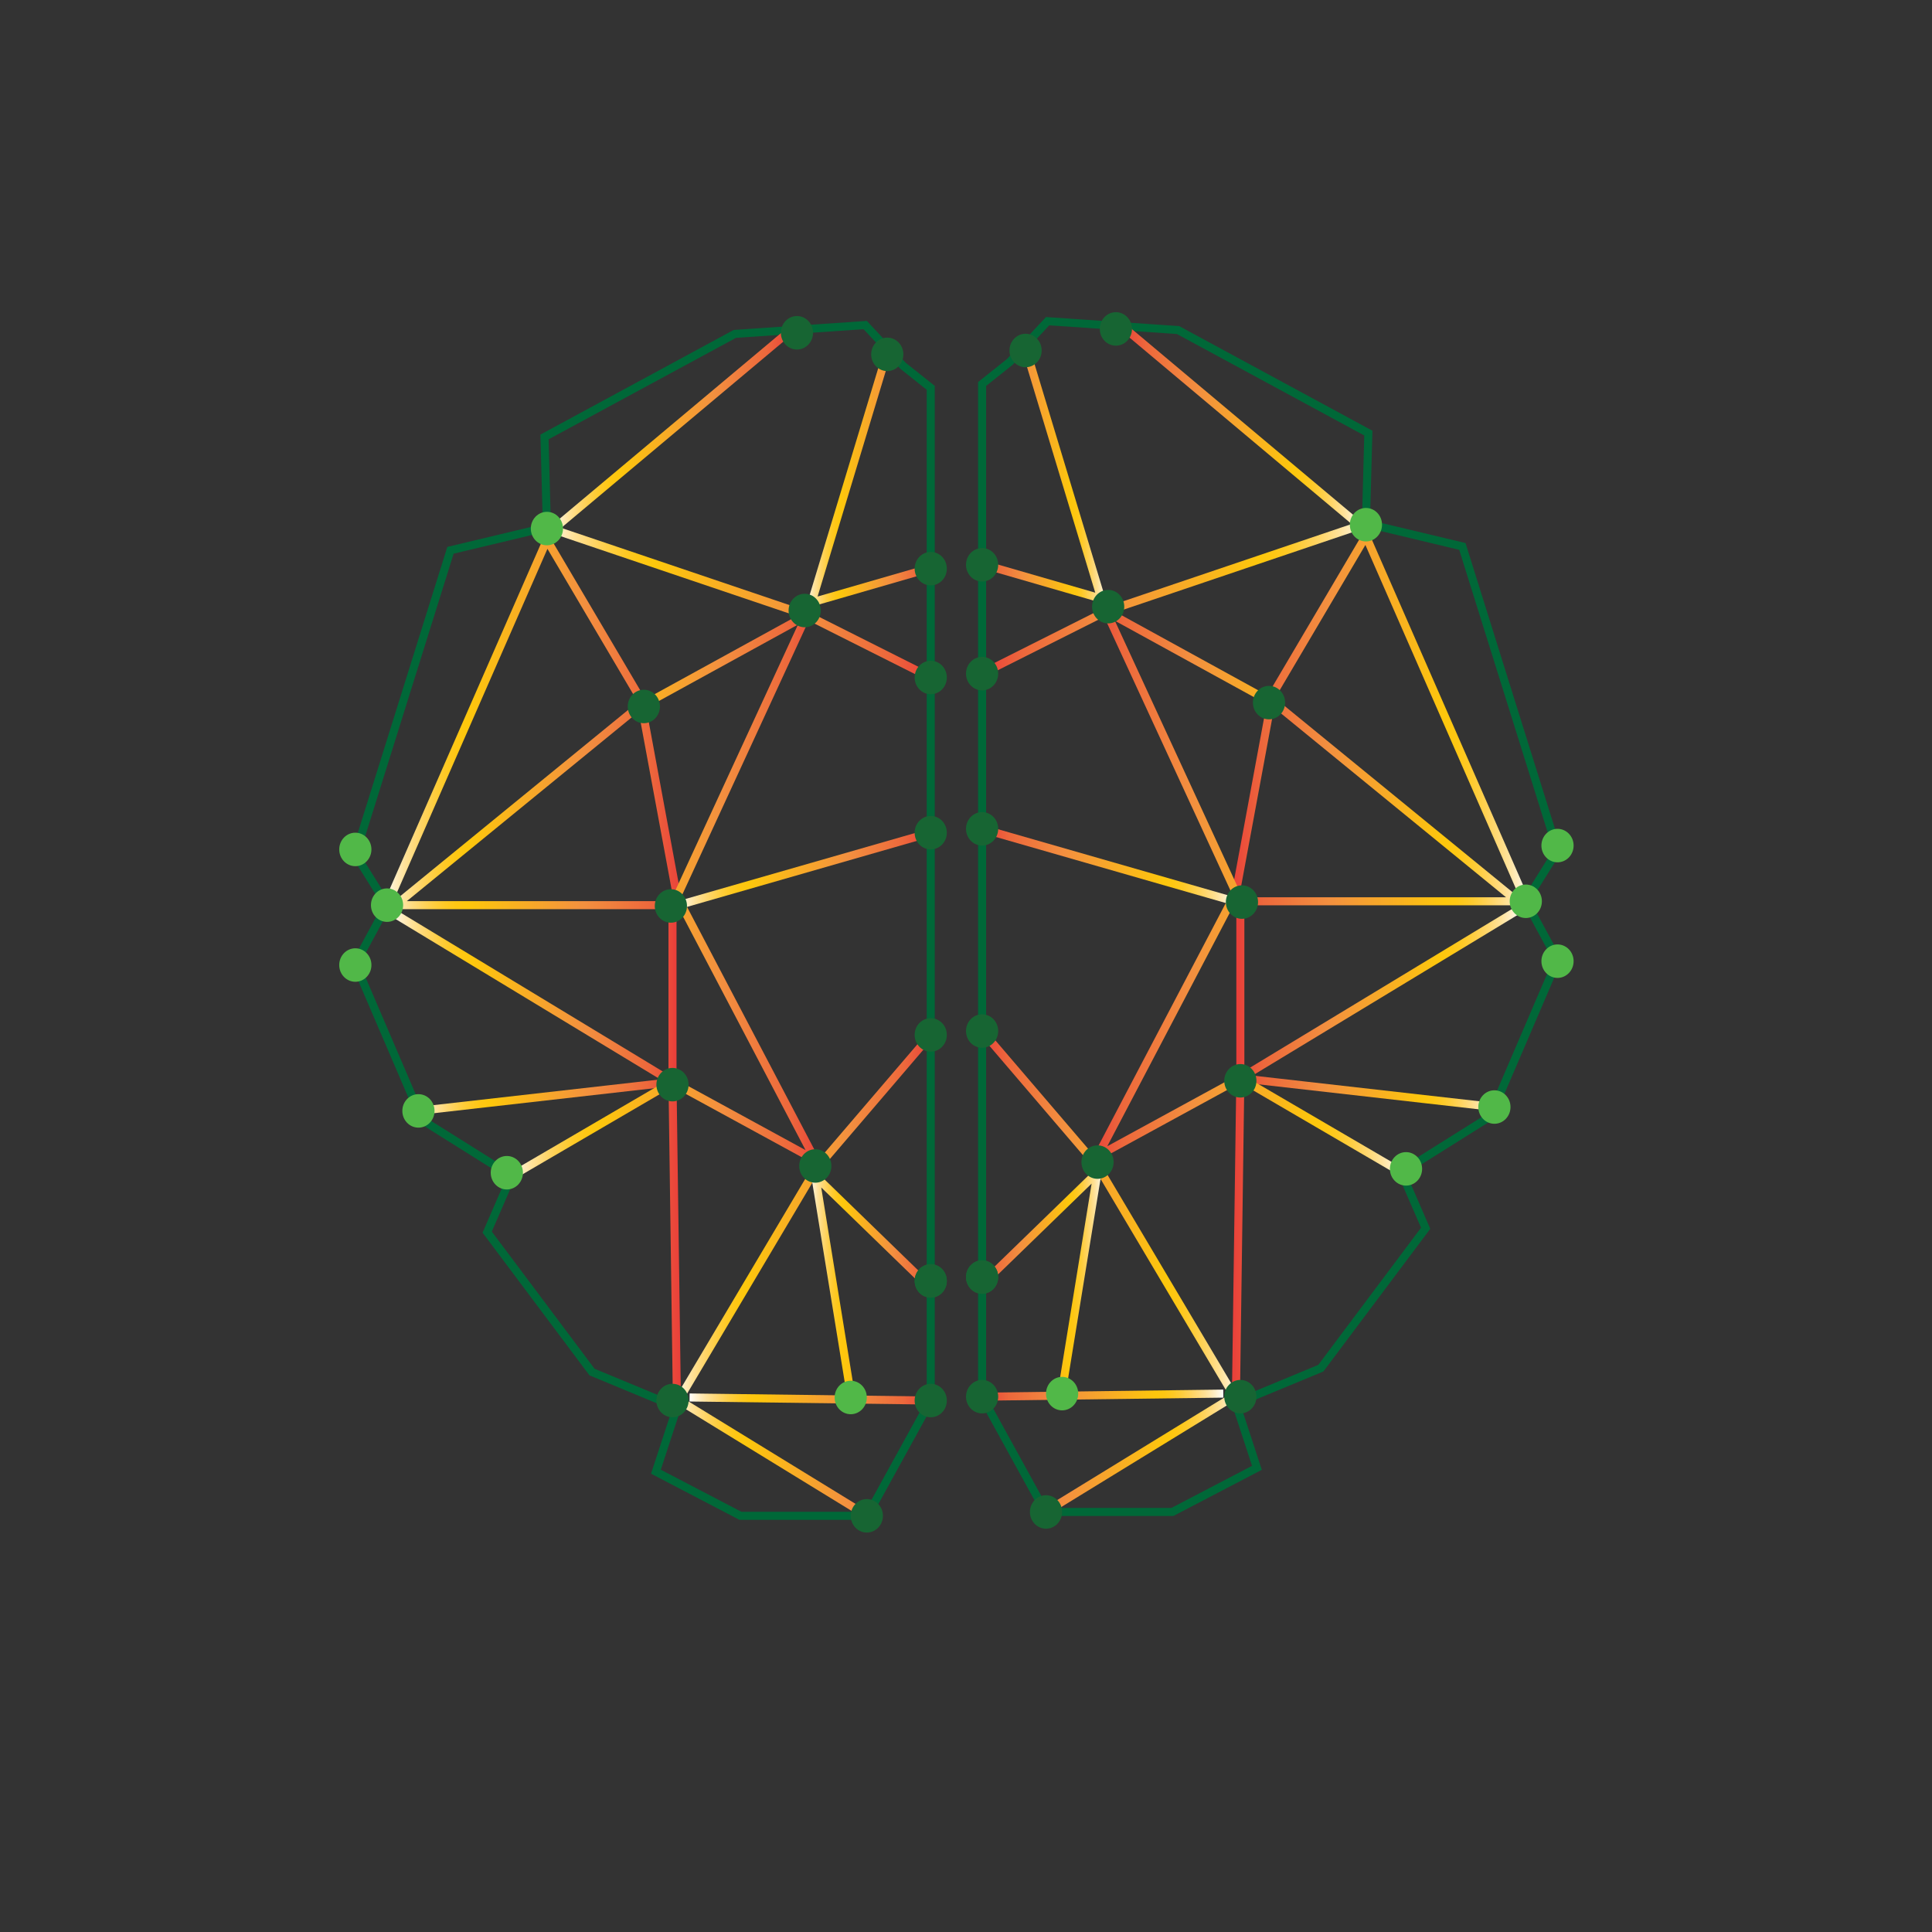 <?xml version="1.0" encoding="utf-8"?>
<!-- Generator: Adobe Illustrator 23.0.3, SVG Export Plug-In . SVG Version: 6.00 Build 0)  -->
<svg version="1.1" id="Layer_1" xmlns="http://www.w3.org/2000/svg" xmlns:xlink="http://www.w3.org/1999/xlink" x="0px" y="0px"
	 viewBox="0 0 120 120" style="enable-background:new 0 0 120 120;" xml:space="preserve">
<rect x="0" y="0" width="120" height="120" fill="#333333" stroke="none"/>
<style type="text/css">
	.st0{fill:none;stroke:#006838;stroke-width:0.5;stroke-miterlimit:10;}
	.st1{fill:none;stroke:url(#SVGID_1_);stroke-width:0.5;stroke-miterlimit:10;}
	.st2{fill:none;stroke:url(#SVGID_2_);stroke-width:0.5;stroke-miterlimit:10;}
	.st3{fill:none;stroke:url(#SVGID_3_);stroke-width:0.5;stroke-miterlimit:10;}
	.st4{fill:none;stroke:url(#SVGID_4_);stroke-width:0.5;stroke-miterlimit:10;}
	.st5{fill:none;stroke:url(#SVGID_5_);stroke-width:0.5;stroke-miterlimit:10;}
	.st6{fill:none;stroke:url(#SVGID_6_);stroke-width:0.5;stroke-miterlimit:10;}
	.st7{fill:none;stroke:url(#SVGID_7_);stroke-width:0.5;stroke-miterlimit:10;}
	.st8{fill:none;stroke:url(#SVGID_8_);stroke-width:0.5;stroke-miterlimit:10;}
	.st9{fill:none;stroke:url(#SVGID_9_);stroke-width:0.5;stroke-miterlimit:10;}
	.st10{fill:none;stroke:url(#SVGID_10_);stroke-width:0.5;stroke-miterlimit:10;}
	.st11{fill:none;stroke:url(#SVGID_11_);stroke-width:0.5;stroke-miterlimit:10;}
	.st12{fill:#176533;}
	.st13{fill:#51B848;}
	.st14{fill:none;stroke:url(#SVGID_12_);stroke-width:0.5;stroke-miterlimit:10;}
	.st15{fill:none;stroke:url(#SVGID_13_);stroke-width:0.5;stroke-miterlimit:10;}
	.st16{fill:none;stroke:url(#SVGID_14_);stroke-width:0.5;stroke-miterlimit:10;}
	.st17{fill:none;stroke:url(#SVGID_15_);stroke-width:0.5;stroke-miterlimit:10;}
	.st18{fill:none;stroke:url(#SVGID_16_);stroke-width:0.5;stroke-miterlimit:10;}
	.st19{fill:none;stroke:url(#SVGID_17_);stroke-width:0.5;stroke-miterlimit:10;}
	.st20{fill:none;stroke:url(#SVGID_18_);stroke-width:0.5;stroke-miterlimit:10;}
	.st21{fill:none;stroke:url(#SVGID_19_);stroke-width:0.5;stroke-miterlimit:10;}
	.st22{fill:none;stroke:url(#SVGID_20_);stroke-width:0.5;stroke-miterlimit:10;}
	.st23{fill:none;stroke:url(#SVGID_21_);stroke-width:0.5;stroke-miterlimit:10;}
	.st24{fill:none;stroke:url(#SVGID_22_);stroke-width:0.5;stroke-miterlimit:10;}
	.st25{fill:#DDDDDD;}
</style>
<polygon class="st0" points="56.09,22.72 57.81,24.09 57.81,86.99 53.87,94.15 45.99,94.15 40.74,91.41 42.05,87.41 36.77,85.22 
	30.26,76.53 31.77,73.05 26.24,69.58 22.07,59.86 24.04,56.22 22.07,53.06 27.98,34.18 33.97,32.75 33.82,27.14 45.64,20.74 
	53.74,20.19 55.16,21.71 "/>
<linearGradient id="SVGID_1_" gradientUnits="userSpaceOnUse" x1="34.262" y1="26.669" x2="49.273" y2="26.669">
	<stop  offset="0" style="stop-color:#FFFFFF"/>
	<stop  offset="5.755802e-03" style="stop-color:#FFFBF2"/>
	<stop  offset="0.038" style="stop-color:#FFEDC3"/>
	<stop  offset="0.071" style="stop-color:#FFE29A"/>
	<stop  offset="0.105" style="stop-color:#FFD979"/>
	<stop  offset="0.139" style="stop-color:#FFD259"/>
	<stop  offset="0.173" style="stop-color:#FECD3C"/>
	<stop  offset="0.207" style="stop-color:#FEC924"/>
	<stop  offset="0.243" style="stop-color:#FEC713"/>
	<stop  offset="0.281" style="stop-color:#FDC70C"/>
	<stop  offset="0.668" style="stop-color:#F3903F"/>
	<stop  offset="0.888" style="stop-color:#ED683C"/>
	<stop  offset="1" style="stop-color:#E93E3A"/>
</linearGradient>
<line class="st1" x1="34.42" y1="32.83" x2="49.11" y2="20.51"/>
<linearGradient id="SVGID_2_" gradientUnits="userSpaceOnUse" x1="50.038" y1="29.712" x2="57.879" y2="29.712">
	<stop  offset="0" style="stop-color:#FFFFFF"/>
	<stop  offset="5.755802e-03" style="stop-color:#FFFBF2"/>
	<stop  offset="0.038" style="stop-color:#FFEDC3"/>
	<stop  offset="0.071" style="stop-color:#FFE29A"/>
	<stop  offset="0.105" style="stop-color:#FFD979"/>
	<stop  offset="0.139" style="stop-color:#FFD259"/>
	<stop  offset="0.173" style="stop-color:#FECD3C"/>
	<stop  offset="0.207" style="stop-color:#FEC924"/>
	<stop  offset="0.243" style="stop-color:#FEC713"/>
	<stop  offset="0.281" style="stop-color:#FDC70C"/>
	<stop  offset="0.668" style="stop-color:#F3903F"/>
	<stop  offset="0.888" style="stop-color:#ED683C"/>
	<stop  offset="1" style="stop-color:#E93E3A"/>
</linearGradient>
<polyline class="st2" points="55.16,21.71 50.41,37.42 57.81,35.28 "/>
<linearGradient id="SVGID_3_" gradientUnits="userSpaceOnUse" x1="33.888" y1="37.408" x2="57.922" y2="37.408">
	<stop  offset="0" style="stop-color:#FFFFFF"/>
	<stop  offset="5.755802e-03" style="stop-color:#FFFBF2"/>
	<stop  offset="0.038" style="stop-color:#FFEDC3"/>
	<stop  offset="0.071" style="stop-color:#FFE29A"/>
	<stop  offset="0.105" style="stop-color:#FFD979"/>
	<stop  offset="0.139" style="stop-color:#FFD259"/>
	<stop  offset="0.173" style="stop-color:#FECD3C"/>
	<stop  offset="0.207" style="stop-color:#FEC924"/>
	<stop  offset="0.243" style="stop-color:#FEC713"/>
	<stop  offset="0.281" style="stop-color:#FDC70C"/>
	<stop  offset="0.668" style="stop-color:#F3903F"/>
	<stop  offset="0.888" style="stop-color:#ED683C"/>
	<stop  offset="1" style="stop-color:#E93E3A"/>
</linearGradient>
<polyline class="st3" points="33.97,32.75 50.11,38.21 57.81,42.08 "/>
<linearGradient id="SVGID_4_" gradientUnits="userSpaceOnUse" x1="23.813" y1="44.734" x2="42.452" y2="44.734">
	<stop  offset="0" style="stop-color:#FFFFFF"/>
	<stop  offset="5.755802e-03" style="stop-color:#FFFBF2"/>
	<stop  offset="0.038" style="stop-color:#FFEDC3"/>
	<stop  offset="0.071" style="stop-color:#FFE29A"/>
	<stop  offset="0.105" style="stop-color:#FFD979"/>
	<stop  offset="0.139" style="stop-color:#FFD259"/>
	<stop  offset="0.173" style="stop-color:#FECD3C"/>
	<stop  offset="0.207" style="stop-color:#FEC924"/>
	<stop  offset="0.243" style="stop-color:#FEC713"/>
	<stop  offset="0.281" style="stop-color:#FDC70C"/>
	<stop  offset="0.668" style="stop-color:#F3903F"/>
	<stop  offset="0.888" style="stop-color:#ED683C"/>
	<stop  offset="1" style="stop-color:#E93E3A"/>
</linearGradient>
<polyline class="st4" points="39.94,44.29 42.15,56.22 24.57,56.22 39.94,43.66 33.97,33.54 24.04,56.22 "/>
<linearGradient id="SVGID_5_" gradientUnits="userSpaceOnUse" x1="24.291" y1="71.947" x2="42.3" y2="71.947">
	<stop  offset="0" style="stop-color:#FFFFFF"/>
	<stop  offset="5.755802e-03" style="stop-color:#FFFBF2"/>
	<stop  offset="0.038" style="stop-color:#FFEDC3"/>
	<stop  offset="0.071" style="stop-color:#FFE29A"/>
	<stop  offset="0.105" style="stop-color:#FFD979"/>
	<stop  offset="0.139" style="stop-color:#FFD259"/>
	<stop  offset="0.173" style="stop-color:#FECD3C"/>
	<stop  offset="0.207" style="stop-color:#FEC924"/>
	<stop  offset="0.243" style="stop-color:#FEC713"/>
	<stop  offset="0.281" style="stop-color:#FDC70C"/>
	<stop  offset="0.668" style="stop-color:#F3903F"/>
	<stop  offset="0.888" style="stop-color:#ED683C"/>
	<stop  offset="1" style="stop-color:#E93E3A"/>
</linearGradient>
<polyline class="st5" points="24.42,56.7 41.77,67.21 42.05,87.41 "/>
<linearGradient id="SVGID_6_" gradientUnits="userSpaceOnUse" x1="25.963" y1="62.97" x2="42.017" y2="62.97">
	<stop  offset="0" style="stop-color:#FFFFFF"/>
	<stop  offset="5.755802e-03" style="stop-color:#FFFBF2"/>
	<stop  offset="0.038" style="stop-color:#FFEDC3"/>
	<stop  offset="0.071" style="stop-color:#FFE29A"/>
	<stop  offset="0.105" style="stop-color:#FFD979"/>
	<stop  offset="0.139" style="stop-color:#FFD259"/>
	<stop  offset="0.173" style="stop-color:#FECD3C"/>
	<stop  offset="0.207" style="stop-color:#FEC924"/>
	<stop  offset="0.243" style="stop-color:#FEC713"/>
	<stop  offset="0.281" style="stop-color:#FDC70C"/>
	<stop  offset="0.668" style="stop-color:#F3903F"/>
	<stop  offset="0.888" style="stop-color:#ED683C"/>
	<stop  offset="1" style="stop-color:#E93E3A"/>
</linearGradient>
<polyline class="st6" points="25.99,69 41.77,67.21 41.77,56.7 "/>
<linearGradient id="SVGID_7_" gradientUnits="userSpaceOnUse" x1="31.644" y1="55.444" x2="51.242" y2="55.444">
	<stop  offset="0" style="stop-color:#FFFFFF"/>
	<stop  offset="5.755802e-03" style="stop-color:#FFFBF2"/>
	<stop  offset="0.038" style="stop-color:#FFEDC3"/>
	<stop  offset="0.071" style="stop-color:#FFE29A"/>
	<stop  offset="0.105" style="stop-color:#FFD979"/>
	<stop  offset="0.139" style="stop-color:#FFD259"/>
	<stop  offset="0.173" style="stop-color:#FECD3C"/>
	<stop  offset="0.207" style="stop-color:#FEC924"/>
	<stop  offset="0.243" style="stop-color:#FEC713"/>
	<stop  offset="0.281" style="stop-color:#FDC70C"/>
	<stop  offset="0.668" style="stop-color:#F3903F"/>
	<stop  offset="0.888" style="stop-color:#ED683C"/>
	<stop  offset="1" style="stop-color:#E93E3A"/>
</linearGradient>
<polyline class="st7" points="31.77,73.05 41.77,67.21 50.64,72.05 42.05,55.68 50.11,38.21 40.48,43.5 "/>
<linearGradient id="SVGID_8_" gradientUnits="userSpaceOnUse" x1="42.082" y1="53.97" x2="57.879" y2="53.97">
	<stop  offset="0" style="stop-color:#FFFFFF"/>
	<stop  offset="5.755802e-03" style="stop-color:#FFFBF2"/>
	<stop  offset="0.038" style="stop-color:#FFEDC3"/>
	<stop  offset="0.071" style="stop-color:#FFE29A"/>
	<stop  offset="0.105" style="stop-color:#FFD979"/>
	<stop  offset="0.139" style="stop-color:#FFD259"/>
	<stop  offset="0.173" style="stop-color:#FECD3C"/>
	<stop  offset="0.207" style="stop-color:#FEC924"/>
	<stop  offset="0.243" style="stop-color:#FEC713"/>
	<stop  offset="0.281" style="stop-color:#FDC70C"/>
	<stop  offset="0.668" style="stop-color:#F3903F"/>
	<stop  offset="0.888" style="stop-color:#ED683C"/>
	<stop  offset="1" style="stop-color:#E93E3A"/>
</linearGradient>
<line class="st8" x1="42.15" y1="56.22" x2="57.81" y2="51.72"/>
<linearGradient id="SVGID_9_" gradientUnits="userSpaceOnUse" x1="41.81" y1="79.242" x2="58" y2="79.242">
	<stop  offset="0" style="stop-color:#FFFFFF"/>
	<stop  offset="5.755802e-03" style="stop-color:#FFFBF2"/>
	<stop  offset="0.038" style="stop-color:#FFEDC3"/>
	<stop  offset="0.071" style="stop-color:#FFE29A"/>
	<stop  offset="0.105" style="stop-color:#FFD979"/>
	<stop  offset="0.139" style="stop-color:#FFD259"/>
	<stop  offset="0.173" style="stop-color:#FECD3C"/>
	<stop  offset="0.207" style="stop-color:#FEC924"/>
	<stop  offset="0.243" style="stop-color:#FEC713"/>
	<stop  offset="0.281" style="stop-color:#FDC70C"/>
	<stop  offset="0.668" style="stop-color:#F3903F"/>
	<stop  offset="0.888" style="stop-color:#ED683C"/>
	<stop  offset="1" style="stop-color:#E93E3A"/>
</linearGradient>
<polyline class="st9" points="57.81,64.28 50.64,72.66 42.15,86.96 53.87,94.15 "/>
<linearGradient id="SVGID_10_" gradientUnits="userSpaceOnUse" x1="42.83" y1="86.894" x2="57.813" y2="86.894">
	<stop  offset="0" style="stop-color:#FFFFFF"/>
	<stop  offset="5.755802e-03" style="stop-color:#FFFBF2"/>
	<stop  offset="0.038" style="stop-color:#FFEDC3"/>
	<stop  offset="0.071" style="stop-color:#FFE29A"/>
	<stop  offset="0.105" style="stop-color:#FFD979"/>
	<stop  offset="0.139" style="stop-color:#FFD259"/>
	<stop  offset="0.173" style="stop-color:#FECD3C"/>
	<stop  offset="0.207" style="stop-color:#FEC924"/>
	<stop  offset="0.243" style="stop-color:#FEC713"/>
	<stop  offset="0.281" style="stop-color:#FDC70C"/>
	<stop  offset="0.668" style="stop-color:#F3903F"/>
	<stop  offset="0.888" style="stop-color:#ED683C"/>
	<stop  offset="1" style="stop-color:#E93E3A"/>
</linearGradient>
<line class="st10" x1="42.83" y1="86.8" x2="57.81" y2="86.99"/>
<linearGradient id="SVGID_11_" gradientUnits="userSpaceOnUse" x1="50.269" y1="79.24" x2="57.984" y2="79.24">
	<stop  offset="0" style="stop-color:#FFFFFF"/>
	<stop  offset="5.755802e-03" style="stop-color:#FFFBF2"/>
	<stop  offset="0.038" style="stop-color:#FFEDC3"/>
	<stop  offset="0.071" style="stop-color:#FFE29A"/>
	<stop  offset="0.105" style="stop-color:#FFD979"/>
	<stop  offset="0.139" style="stop-color:#FFD259"/>
	<stop  offset="0.173" style="stop-color:#FECD3C"/>
	<stop  offset="0.207" style="stop-color:#FEC924"/>
	<stop  offset="0.243" style="stop-color:#FEC713"/>
	<stop  offset="0.281" style="stop-color:#FDC70C"/>
	<stop  offset="0.668" style="stop-color:#F3903F"/>
	<stop  offset="0.888" style="stop-color:#ED683C"/>
	<stop  offset="1" style="stop-color:#E93E3A"/>
</linearGradient>
<polyline class="st11" points="52.76,86.09 50.64,73.05 57.81,80.01 "/>
<ellipse class="st12" cx="57.81" cy="86.99" rx="1" ry="1.04"/>
<ellipse class="st12" cx="57.81" cy="64.28" rx="1" ry="1.04"/>
<ellipse class="st12" cx="57.81" cy="51.72" rx="1" ry="1.04"/>
<ellipse class="st12" cx="57.81" cy="42.08" rx="1" ry="1.04"/>
<ellipse class="st12" cx="57.81" cy="35.32" rx="1" ry="1.04"/>
<ellipse class="st12" cx="55.11" cy="22.01" rx="1" ry="1.04"/>
<ellipse class="st12" cx="49.5" cy="20.67" rx="1" ry="1.04"/>
<ellipse class="st12" cx="39.99" cy="43.88" rx="1" ry="1.04"/>
<ellipse class="st12" cx="41.77" cy="67.37" rx="1" ry="1.04"/>
<ellipse class="st12" cx="50.64" cy="72.42" rx="1" ry="1.04"/>
<ellipse class="st12" cx="53.84" cy="94.15" rx="1" ry="1.04"/>
<ellipse class="st12" cx="57.81" cy="79.56" rx="1" ry="1.04"/>
<ellipse class="st12" cx="41.77" cy="86.99" rx="1" ry="1.04"/>
<ellipse class="st12" cx="41.67" cy="56.27" rx="1" ry="1.04"/>
<ellipse class="st12" cx="49.98" cy="37.92" rx="1" ry="1.04"/>
<ellipse class="st12" cx="57.81" cy="79.56" rx="1" ry="1.04"/>
<ellipse class="st13" cx="52.84" cy="86.8" rx="1" ry="1.04"/>
<ellipse class="st13" cx="25.99" cy="69" rx="1" ry="1.04"/>
<ellipse class="st13" cx="31.48" cy="72.84" rx="1" ry="1.04"/>
<ellipse class="st13" cx="24.04" cy="56.22" rx="1" ry="1.04"/>
<ellipse class="st13" cx="22.07" cy="59.94" rx="1" ry="1.04"/>
<ellipse class="st13" cx="22.07" cy="52.76" rx="1" ry="1.04"/>
<ellipse class="st13" cx="33.97" cy="32.83" rx="1" ry="1.04"/>
<polygon class="st0" points="62.72,22.48 61,23.85 61,86.75 64.94,93.91 72.82,93.91 78.07,91.17 76.76,87.17 82.04,84.98 
	88.55,76.29 87.04,72.81 92.57,69.34 96.74,59.62 94.77,55.98 96.74,52.82 90.83,33.94 84.84,32.51 84.99,26.9 73.17,20.5 
	65.07,19.95 63.65,21.47 "/>
<linearGradient id="SVGID_12_" gradientUnits="userSpaceOnUse" x1="-75.578" y1="26.428" x2="-60.567" y2="26.428" gradientTransform="matrix(-1 0 0 1 8.97 0)">
	<stop  offset="0" style="stop-color:#FFFFFF"/>
	<stop  offset="5.755802e-03" style="stop-color:#FFFBF2"/>
	<stop  offset="0.038" style="stop-color:#FFEDC3"/>
	<stop  offset="0.071" style="stop-color:#FFE29A"/>
	<stop  offset="0.105" style="stop-color:#FFD979"/>
	<stop  offset="0.139" style="stop-color:#FFD259"/>
	<stop  offset="0.173" style="stop-color:#FECD3C"/>
	<stop  offset="0.207" style="stop-color:#FEC924"/>
	<stop  offset="0.243" style="stop-color:#FEC713"/>
	<stop  offset="0.281" style="stop-color:#FDC70C"/>
	<stop  offset="0.668" style="stop-color:#F3903F"/>
	<stop  offset="0.888" style="stop-color:#ED683C"/>
	<stop  offset="1" style="stop-color:#E93E3A"/>
</linearGradient>
<line class="st14" x1="84.39" y1="32.59" x2="69.7" y2="20.26"/>
<linearGradient id="SVGID_13_" gradientUnits="userSpaceOnUse" x1="-59.802" y1="29.472" x2="-51.96" y2="29.472" gradientTransform="matrix(-1 0 0 1 8.97 0)">
	<stop  offset="0" style="stop-color:#FFFFFF"/>
	<stop  offset="5.755802e-03" style="stop-color:#FFFBF2"/>
	<stop  offset="0.038" style="stop-color:#FFEDC3"/>
	<stop  offset="0.071" style="stop-color:#FFE29A"/>
	<stop  offset="0.105" style="stop-color:#FFD979"/>
	<stop  offset="0.139" style="stop-color:#FFD259"/>
	<stop  offset="0.173" style="stop-color:#FECD3C"/>
	<stop  offset="0.207" style="stop-color:#FEC924"/>
	<stop  offset="0.243" style="stop-color:#FEC713"/>
	<stop  offset="0.281" style="stop-color:#FDC70C"/>
	<stop  offset="0.668" style="stop-color:#F3903F"/>
	<stop  offset="0.888" style="stop-color:#ED683C"/>
	<stop  offset="1" style="stop-color:#E93E3A"/>
</linearGradient>
<polyline class="st15" points="63.65,21.47 68.4,37.18 61,35.04 "/>
<linearGradient id="SVGID_14_" gradientUnits="userSpaceOnUse" x1="-75.952" y1="37.168" x2="-51.917" y2="37.168" gradientTransform="matrix(-1 0 0 1 8.97 0)">
	<stop  offset="0" style="stop-color:#FFFFFF"/>
	<stop  offset="5.755802e-03" style="stop-color:#FFFBF2"/>
	<stop  offset="0.038" style="stop-color:#FFEDC3"/>
	<stop  offset="0.071" style="stop-color:#FFE29A"/>
	<stop  offset="0.105" style="stop-color:#FFD979"/>
	<stop  offset="0.139" style="stop-color:#FFD259"/>
	<stop  offset="0.173" style="stop-color:#FECD3C"/>
	<stop  offset="0.207" style="stop-color:#FEC924"/>
	<stop  offset="0.243" style="stop-color:#FEC713"/>
	<stop  offset="0.281" style="stop-color:#FDC70C"/>
	<stop  offset="0.668" style="stop-color:#F3903F"/>
	<stop  offset="0.888" style="stop-color:#ED683C"/>
	<stop  offset="1" style="stop-color:#E93E3A"/>
</linearGradient>
<polyline class="st16" points="84.84,32.51 68.7,37.97 61,41.84 "/>
<linearGradient id="SVGID_15_" gradientUnits="userSpaceOnUse" x1="-86.026" y1="44.493" x2="-67.388" y2="44.493" gradientTransform="matrix(-1 0 0 1 8.97 0)">
	<stop  offset="0" style="stop-color:#FFFFFF"/>
	<stop  offset="5.755802e-03" style="stop-color:#FFFBF2"/>
	<stop  offset="0.038" style="stop-color:#FFEDC3"/>
	<stop  offset="0.071" style="stop-color:#FFE29A"/>
	<stop  offset="0.105" style="stop-color:#FFD979"/>
	<stop  offset="0.139" style="stop-color:#FFD259"/>
	<stop  offset="0.173" style="stop-color:#FECD3C"/>
	<stop  offset="0.207" style="stop-color:#FEC924"/>
	<stop  offset="0.243" style="stop-color:#FEC713"/>
	<stop  offset="0.281" style="stop-color:#FDC70C"/>
	<stop  offset="0.668" style="stop-color:#F3903F"/>
	<stop  offset="0.888" style="stop-color:#ED683C"/>
	<stop  offset="1" style="stop-color:#E93E3A"/>
</linearGradient>
<polyline class="st17" points="78.87,44.05 76.66,55.98 94.24,55.98 78.87,43.42 84.84,33.3 94.77,55.98 "/>
<linearGradient id="SVGID_16_" gradientUnits="userSpaceOnUse" x1="-85.548" y1="71.707" x2="-67.54" y2="71.707" gradientTransform="matrix(-1 0 0 1 8.97 0)">
	<stop  offset="0" style="stop-color:#FFFFFF"/>
	<stop  offset="5.755802e-03" style="stop-color:#FFFBF2"/>
	<stop  offset="0.038" style="stop-color:#FFEDC3"/>
	<stop  offset="0.071" style="stop-color:#FFE29A"/>
	<stop  offset="0.105" style="stop-color:#FFD979"/>
	<stop  offset="0.139" style="stop-color:#FFD259"/>
	<stop  offset="0.173" style="stop-color:#FECD3C"/>
	<stop  offset="0.207" style="stop-color:#FEC924"/>
	<stop  offset="0.243" style="stop-color:#FEC713"/>
	<stop  offset="0.281" style="stop-color:#FDC70C"/>
	<stop  offset="0.668" style="stop-color:#F3903F"/>
	<stop  offset="0.888" style="stop-color:#ED683C"/>
	<stop  offset="1" style="stop-color:#E93E3A"/>
</linearGradient>
<polyline class="st18" points="94.39,56.46 77.04,66.97 76.76,87.17 "/>
<linearGradient id="SVGID_17_" gradientUnits="userSpaceOnUse" x1="-83.877" y1="62.73" x2="-67.822" y2="62.73" gradientTransform="matrix(-1 0 0 1 8.97 0)">
	<stop  offset="0" style="stop-color:#FFFFFF"/>
	<stop  offset="5.755802e-03" style="stop-color:#FFFBF2"/>
	<stop  offset="0.038" style="stop-color:#FFEDC3"/>
	<stop  offset="0.071" style="stop-color:#FFE29A"/>
	<stop  offset="0.105" style="stop-color:#FFD979"/>
	<stop  offset="0.139" style="stop-color:#FFD259"/>
	<stop  offset="0.173" style="stop-color:#FECD3C"/>
	<stop  offset="0.207" style="stop-color:#FEC924"/>
	<stop  offset="0.243" style="stop-color:#FEC713"/>
	<stop  offset="0.281" style="stop-color:#FDC70C"/>
	<stop  offset="0.668" style="stop-color:#F3903F"/>
	<stop  offset="0.888" style="stop-color:#ED683C"/>
	<stop  offset="1" style="stop-color:#E93E3A"/>
</linearGradient>
<polyline class="st19" points="92.82,68.76 77.04,66.97 77.04,56.46 "/>
<linearGradient id="SVGID_18_" gradientUnits="userSpaceOnUse" x1="-78.195" y1="55.204" x2="-58.597" y2="55.204" gradientTransform="matrix(-1 0 0 1 8.97 0)">
	<stop  offset="0" style="stop-color:#FFFFFF"/>
	<stop  offset="5.755802e-03" style="stop-color:#FFFBF2"/>
	<stop  offset="0.038" style="stop-color:#FFEDC3"/>
	<stop  offset="0.071" style="stop-color:#FFE29A"/>
	<stop  offset="0.105" style="stop-color:#FFD979"/>
	<stop  offset="0.139" style="stop-color:#FFD259"/>
	<stop  offset="0.173" style="stop-color:#FECD3C"/>
	<stop  offset="0.207" style="stop-color:#FEC924"/>
	<stop  offset="0.243" style="stop-color:#FEC713"/>
	<stop  offset="0.281" style="stop-color:#FDC70C"/>
	<stop  offset="0.668" style="stop-color:#F3903F"/>
	<stop  offset="0.888" style="stop-color:#ED683C"/>
	<stop  offset="1" style="stop-color:#E93E3A"/>
</linearGradient>
<polyline class="st20" points="87.04,72.81 77.04,66.97 68.17,71.81 76.76,55.44 68.7,37.97 78.33,43.26 "/>
<linearGradient id="SVGID_19_" gradientUnits="userSpaceOnUse" x1="-67.758" y1="53.73" x2="-51.961" y2="53.73" gradientTransform="matrix(-1 0 0 1 8.97 0)">
	<stop  offset="0" style="stop-color:#FFFFFF"/>
	<stop  offset="5.755802e-03" style="stop-color:#FFFBF2"/>
	<stop  offset="0.038" style="stop-color:#FFEDC3"/>
	<stop  offset="0.071" style="stop-color:#FFE29A"/>
	<stop  offset="0.105" style="stop-color:#FFD979"/>
	<stop  offset="0.139" style="stop-color:#FFD259"/>
	<stop  offset="0.173" style="stop-color:#FECD3C"/>
	<stop  offset="0.207" style="stop-color:#FEC924"/>
	<stop  offset="0.243" style="stop-color:#FEC713"/>
	<stop  offset="0.281" style="stop-color:#FDC70C"/>
	<stop  offset="0.668" style="stop-color:#F3903F"/>
	<stop  offset="0.888" style="stop-color:#ED683C"/>
	<stop  offset="1" style="stop-color:#E93E3A"/>
</linearGradient>
<line class="st21" x1="76.66" y1="55.98" x2="61" y2="51.48"/>
<linearGradient id="SVGID_20_" gradientUnits="userSpaceOnUse" x1="-68.029" y1="79.001" x2="-51.84" y2="79.001" gradientTransform="matrix(-1 0 0 1 8.97 0)">
	<stop  offset="0" style="stop-color:#FFFFFF"/>
	<stop  offset="5.755802e-03" style="stop-color:#FFFBF2"/>
	<stop  offset="0.038" style="stop-color:#FFEDC3"/>
	<stop  offset="0.071" style="stop-color:#FFE29A"/>
	<stop  offset="0.105" style="stop-color:#FFD979"/>
	<stop  offset="0.139" style="stop-color:#FFD259"/>
	<stop  offset="0.173" style="stop-color:#FECD3C"/>
	<stop  offset="0.207" style="stop-color:#FEC924"/>
	<stop  offset="0.243" style="stop-color:#FEC713"/>
	<stop  offset="0.281" style="stop-color:#FDC70C"/>
	<stop  offset="0.668" style="stop-color:#F3903F"/>
	<stop  offset="0.888" style="stop-color:#ED683C"/>
	<stop  offset="1" style="stop-color:#E93E3A"/>
</linearGradient>
<polyline class="st22" points="61,64.04 68.17,72.42 76.66,86.72 64.94,93.91 "/>
<linearGradient id="SVGID_21_" gradientUnits="userSpaceOnUse" x1="-67.01" y1="86.654" x2="-52.026" y2="86.654" gradientTransform="matrix(-1 0 0 1 8.97 0)">
	<stop  offset="0" style="stop-color:#FFFFFF"/>
	<stop  offset="5.755802e-03" style="stop-color:#FFFBF2"/>
	<stop  offset="0.038" style="stop-color:#FFEDC3"/>
	<stop  offset="0.071" style="stop-color:#FFE29A"/>
	<stop  offset="0.105" style="stop-color:#FFD979"/>
	<stop  offset="0.139" style="stop-color:#FFD259"/>
	<stop  offset="0.173" style="stop-color:#FECD3C"/>
	<stop  offset="0.207" style="stop-color:#FEC924"/>
	<stop  offset="0.243" style="stop-color:#FEC713"/>
	<stop  offset="0.281" style="stop-color:#FDC70C"/>
	<stop  offset="0.668" style="stop-color:#F3903F"/>
	<stop  offset="0.888" style="stop-color:#ED683C"/>
	<stop  offset="1" style="stop-color:#E93E3A"/>
</linearGradient>
<line class="st23" x1="75.98" y1="86.56" x2="61" y2="86.75"/>
<linearGradient id="SVGID_22_" gradientUnits="userSpaceOnUse" x1="-59.57" y1="78.999" x2="-51.856" y2="78.999" gradientTransform="matrix(-1 0 0 1 8.97 0)">
	<stop  offset="0" style="stop-color:#FFFFFF"/>
	<stop  offset="5.755802e-03" style="stop-color:#FFFBF2"/>
	<stop  offset="0.038" style="stop-color:#FFEDC3"/>
	<stop  offset="0.071" style="stop-color:#FFE29A"/>
	<stop  offset="0.105" style="stop-color:#FFD979"/>
	<stop  offset="0.139" style="stop-color:#FFD259"/>
	<stop  offset="0.173" style="stop-color:#FECD3C"/>
	<stop  offset="0.207" style="stop-color:#FEC924"/>
	<stop  offset="0.243" style="stop-color:#FEC713"/>
	<stop  offset="0.281" style="stop-color:#FDC70C"/>
	<stop  offset="0.668" style="stop-color:#F3903F"/>
	<stop  offset="0.888" style="stop-color:#ED683C"/>
	<stop  offset="1" style="stop-color:#E93E3A"/>
</linearGradient>
<polyline class="st24" points="66.05,85.85 68.17,72.81 61,79.77 "/>
<ellipse class="st12" cx="61" cy="86.75" rx="1" ry="1.04"/>
<ellipse class="st12" cx="61" cy="64.04" rx="1" ry="1.04"/>
<ellipse class="st12" cx="61" cy="51.48" rx="1" ry="1.04"/>
<ellipse class="st12" cx="61" cy="41.84" rx="1" ry="1.04"/>
<ellipse class="st12" cx="61" cy="35.08" rx="1" ry="1.04"/>
<ellipse class="st12" cx="63.7" cy="21.77" rx="1" ry="1.04"/>
<ellipse class="st12" cx="69.31" cy="20.43" rx="1" ry="1.04"/>
<ellipse class="st12" cx="78.82" cy="43.64" rx="1" ry="1.04"/>
<ellipse class="st12" cx="77.04" cy="67.13" rx="1" ry="1.04"/>
<ellipse class="st12" cx="68.17" cy="72.18" rx="1" ry="1.04"/>
<ellipse class="st12" cx="64.97" cy="93.91" rx="1" ry="1.04"/>
<ellipse class="st12" cx="61" cy="79.32" rx="1" ry="1.04"/>
<ellipse class="st12" cx="77.04" cy="86.75" rx="1" ry="1.04"/>
<ellipse class="st12" cx="77.14" cy="56.03" rx="1" ry="1.04"/>
<ellipse class="st12" cx="68.83" cy="37.68" rx="1" ry="1.04"/>
<ellipse class="st12" cx="61" cy="79.32" rx="1" ry="1.04"/>
<ellipse class="st13" cx="65.97" cy="86.56" rx="1" ry="1.04"/>
<ellipse class="st13" cx="92.82" cy="68.76" rx="1" ry="1.04"/>
<ellipse class="st13" cx="87.33" cy="72.6" rx="1" ry="1.04"/>
<ellipse class="st13" cx="94.77" cy="55.98" rx="1" ry="1.04"/>
<ellipse class="st13" cx="96.74" cy="59.7" rx="1" ry="1.04"/>
<ellipse class="st13" cx="96.74" cy="52.52" rx="1" ry="1.04"/>
<ellipse class="st13" cx="84.84" cy="32.59" rx="1" ry="1.04"/>
<line class="st25" x1="84.29" y1="80.61" x2="51.48" y2="80.61"/>
<line class="st25" x1="179.43" y1="138.02" x2="179.43" y2="139.84"/>
<path class="st25" d="M212.23,138.02"/>
</svg>
